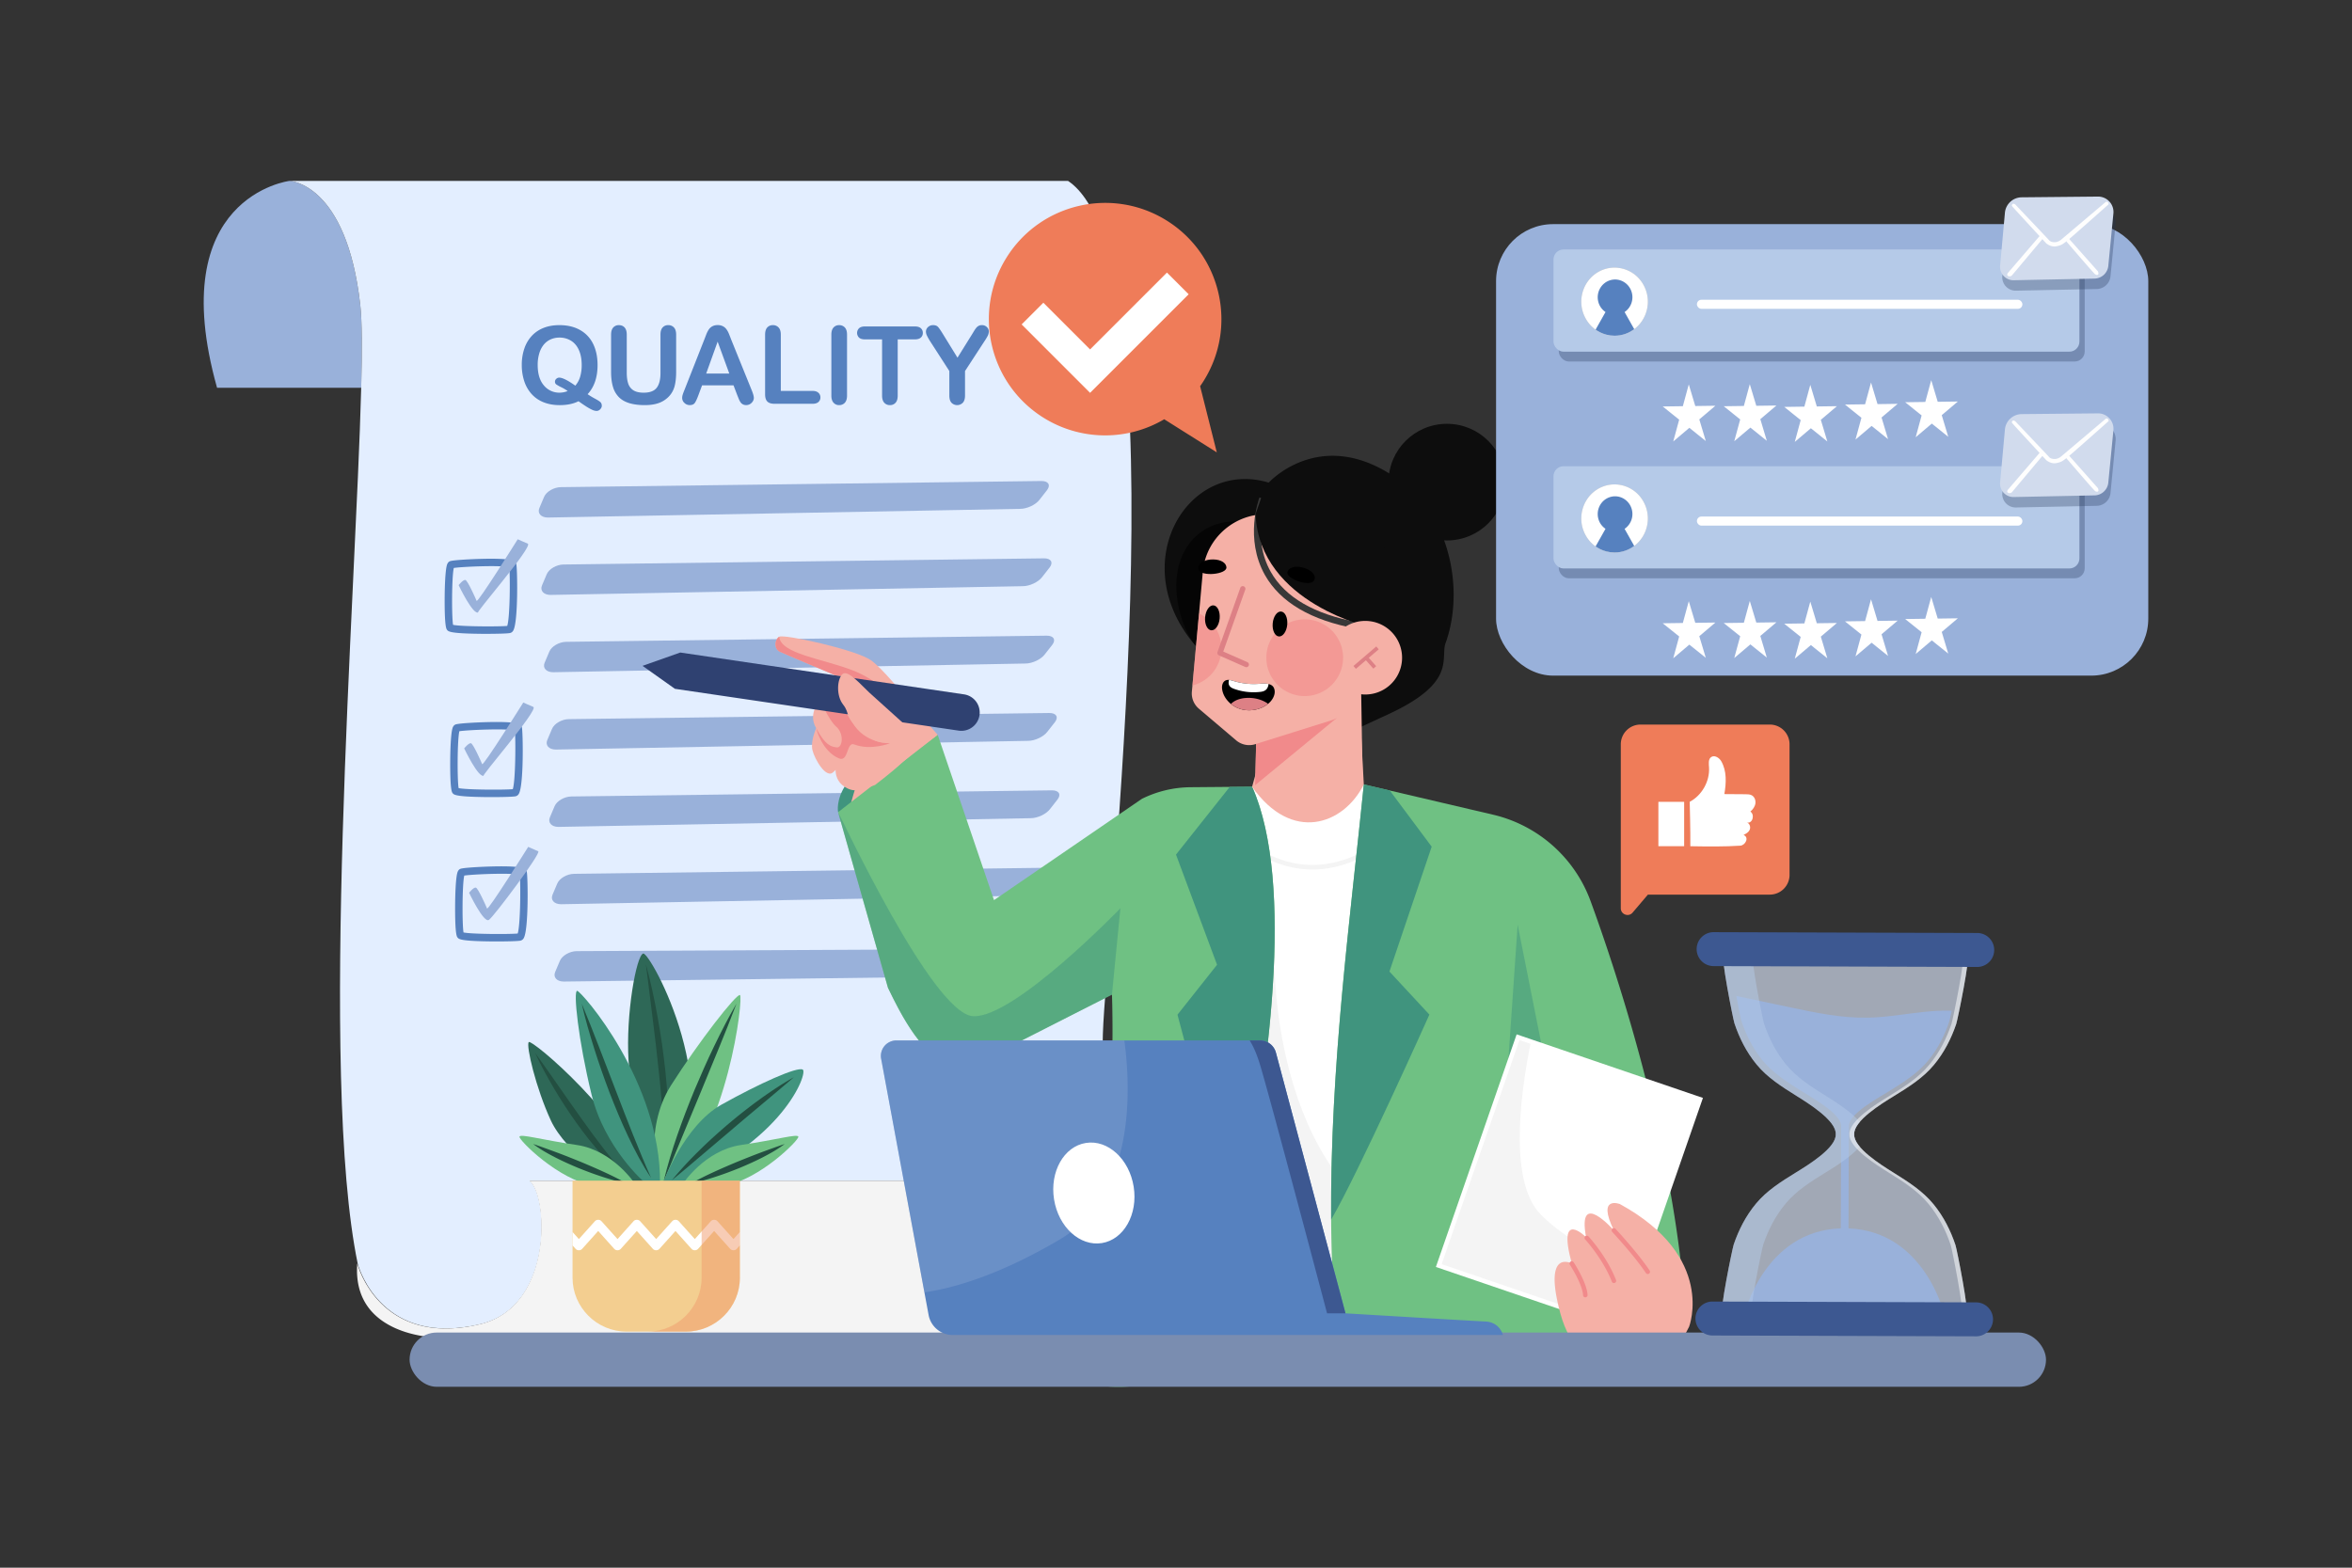 <svg xmlns="http://www.w3.org/2000/svg" viewBox="0 0 4680 3120"><rect x="0" y="0" width="4680" height="3120" fill="#333333" stroke="none"/><defs><clipPath id="a"><path fill="#fff" d="M3212.63,532.63c-30.38,0-56.76,21.08-64.15,51.25a68.64,68.64,0,0,0,7.42,51.3,65.82,65.82,0,0,0,40.64,30.91,64.61,64.61,0,0,0,16.12,2.06c30.41,0,56.81-21.09,64.2-51.28a68.64,68.64,0,0,0-7.44-51.27,65.86,65.86,0,0,0-40.65-30.91,65.12,65.12,0,0,0-16.14-2.06Z"/></clipPath><clipPath id="b"><path fill="#fff" d="M3212.63,964.09c-30.38,0-56.76,21.08-64.15,51.25a68.67,68.67,0,0,0,7.42,51.31,65.84,65.84,0,0,0,40.64,30.9,64.61,64.61,0,0,0,16.12,2.06c30.41,0,56.81-21.09,64.2-51.28a68.61,68.61,0,0,0-7.44-51.26,65.87,65.87,0,0,0-40.65-30.92,65.12,65.12,0,0,0-16.14-2.06Z"/></clipPath><clipPath id="c"><path fill="none" d="M1139.24,2349.72V2543c0,58.92,48.29,107.13,107.31,107.13h118.33c59,0,107.3-48.21,107.3-107.13V2349.72Z"/></clipPath></defs><g data-name="9"><rect width="4680" height="3120" fill="#fff" data-name="9" opacity="0"/><path fill="#99b1da" d="M716.87,607C689.61,363.43,576.05,360,576.05,360S324.84,390.89,431.9,771.72H718.71C720.65,696.57,720.48,639.31,716.87,607Z"/><path fill="#e3eeff" d="M955.35,2635.5c147.83-35.07,135.46-258.18,98.4-285.65h1174c-21.28-89.3-36.27-190-33.27-291.59,5.67-192.43,162.31-1543.87-69.37-1698.26H576.05s113.56,3.43,140.82,247c3.61,32.27,3.78,89.53,1.84,164.68-10.63,412-84.94,1366.14-6.85,1743.77C715.38,2528,762.75,2681.18,955.35,2635.5Z"/><path fill="#99b1da" d="M2072,957.3c13.86-.22,19.1,7.82,11.62,17.87l-15.15,19.35c-7.48,10.05-24.86,18.23-38.63,18.2L1090.26,1030c-13.78,0-21.45-8.56-17-18.95l9.41-22.26c4.4-10.39,19.34-19.07,33.21-19.28Z"/><path fill="#99b1da" d="M2077.19,1111.21c13.87-.22,19.1,7.82,11.63,17.86l-15.16,19.36c-7.47,10-24.85,18.23-38.63,18.2L1095.49,1184c-13.77,0-21.45-8.56-17-19l9.42-22.26c4.39-10.39,19.34-19.07,33.2-19.28Z"/><path fill="#99b1da" d="M2082.43,1265.11c13.86-.21,19.1,7.83,11.62,17.87l-15.15,19.36c-7.48,10-24.86,18.23-38.63,18.2l-939.54,17.32c-13.78,0-21.45-8.56-17-18.95l9.41-22.27c4.4-10.39,19.34-19.06,33.21-19.28Z"/><path fill="#99b1da" d="M2087.66,1419c13.87-.22,19.1,7.83,11.63,17.87l-15.16,19.36c-7.47,10-24.86,18.23-38.63,18.19L1106,1491.76c-13.77,0-21.45-8.56-17-19l9.42-22.26c4.39-10.39,19.34-19.07,33.2-19.28Z"/><path fill="#99b1da" d="M2092.9,1572.93c13.86-.22,19.09,7.82,11.62,17.86l-15.15,19.36c-7.48,10-24.86,18.23-38.63,18.2l-939.54,17.32c-13.78,0-21.45-8.56-17.06-19l9.42-22.26c4.4-10.39,19.34-19.07,33.21-19.28Z"/><path fill="#99b1da" d="M2098.13,1726.83c13.87-.21,19.1,7.83,11.63,17.87l-15.16,19.36c-7.47,10-24.86,18.23-38.63,18.2l-939.54,17.32c-13.77,0-21.45-8.56-17-18.95l9.42-22.26c4.39-10.4,19.34-19.07,33.2-19.29Z"/><path fill="#99b1da" d="M1845.87,1889.5c13.87-.22,19.1,7.82,11.63,17.87l-15.16,19.35c-7.47,10-24.85,18.23-38.63,18.2l-682,8.56c-13.78,0-21.45-8.56-17.06-19l9.42-22.26c4.4-10.39,19.34-19.06,33.21-19.28Z"/><path fill="#f4f4f4" d="M2449.12,2662.07h-1577s-172.34,0-161.26-147.48c0,0,.11.37.26.9,2.91,10.38,35.86,117,156.27,127.65,1.81.16,3.66.3,5.51.41s3.53.21,5.32.27c1.36,0,2.73.1,4.12.12,1.79,0,3.59,0,5.42,0s3.58,0,5.4-.07a274.88,274.88,0,0,0,34-3q7.63-1.16,15.62-2.77c1.6-.31,3.21-.64,4.82-1q3.15-.68,6.37-1.44l.63-.14c147.83-35.07,135.46-258.19,98.4-285.66H2449.12S2618,2521.41,2449.12,2662.07Z"/><path fill="#5681bf" d="M988.6,1873.66c-5.24,0-10.48,0-15.49-.1-57.54-.77-60.38-4.62-62.87-8-1.32-1.78-4.81-6.52-4.65-60.34.08-25.63,1.26-56.92,4.36-67.91.49-1.73,1.78-6.34,6-8.08h0c6.46-2.64,46.46-4.33,60-4.71,36.77-1,59.2.31,66.67,4a9.86,9.86,0,0,1,5.54,6.32c2.2,8.3,4.11,115.84-6.2,132.5a9.77,9.77,0,0,1-6.38,4.73C1030.53,1873.13,1009.6,1873.66,988.6,1873.66Zm-66.29-17.91c15.41,3.48,90.78,3.75,107.78,2.14,5.52-16,6.05-98.7,4.12-116.75-16-4.42-93.15-1.22-110.39,1.42C919.66,1759.36,919.42,1839.15,922.31,1855.75Zm.5,2.11Zm-2.41-2.68Z"/><path fill="#99b1da" d="M933.4,1776.73s29.1,61.27,39.49,54S1077.69,1697,1071,1694.24s-20-8.79-20-8.79S971.2,1813.12,969.1,1808s-17.89-40.8-22.38-41.56S933.4,1776.73,933.4,1776.73Z"/><path fill="#5681bf" d="M978.83,1586.38c-5.24,0-10.48,0-15.49-.1-57.54-.78-60.38-4.63-62.87-8-1.32-1.79-4.81-6.53-4.65-60.34.08-25.63,1.26-56.93,4.36-67.91.48-1.74,1.78-6.35,6.05-8.09,6.45-2.64,46.46-4.33,60-4.71,36.76-1,59.2.31,66.66,4a9.87,9.87,0,0,1,5.55,6.33c2.2,8.3,4.11,115.83-6.2,132.49a9.8,9.8,0,0,1-6.38,4.74C1020.76,1585.84,999.83,1586.38,978.83,1586.38Zm-66.29-17.91c15.41,3.48,90.79,3.75,107.78,2.13,5.51-16,6-98.69,4.12-116.75-16-4.41-93.15-1.21-110.39,1.42C909.89,1472.08,909.65,1551.87,912.54,1568.47Zm.5,2.1Zm-2.41-2.68Z"/><path fill="#99b1da" d="M923.63,1489.44s29.1,61.27,39.49,54c-13,9.07,109.88-131.74,98.11-136.53-6.69-2.72-20-8.8-20-8.8s-79.75,127.67-81.85,122.58-17.89-40.8-22.38-41.57S923.63,1489.44,923.63,1489.44Z"/><path fill="#5681bf" d="M967.77,1261.46c-5.24,0-10.47,0-15.48-.1-57.54-.78-60.38-4.63-62.88-8-1.31-1.79-4.8-6.53-4.64-60.34.08-25.63,1.26-56.93,4.36-67.91.48-1.74,1.78-6.35,6-8.09,6.46-2.64,46.47-4.32,60-4.71,36.77-1,59.2.31,66.67,4a9.89,9.89,0,0,1,5.55,6.33c2.2,8.3,4.11,115.82-6.2,132.49a9.76,9.76,0,0,1-6.38,4.74C1009.71,1260.92,988.78,1261.46,967.77,1261.46Zm-66.28-17.91c15.41,3.48,90.78,3.75,107.78,2.14,5.52-16,6.05-98.7,4.11-116.76-16-4.41-93.14-1.21-110.38,1.42C898.84,1147.16,898.6,1227,901.49,1243.55Zm.49,2.1Z"/><path fill="#99b1da" d="M912.58,1164.53s29.1,61.27,39.49,54C939,1227.64,1062,1086.84,1050.18,1082c-6.69-2.72-20-8.8-20-8.8s-79.75,127.68-81.85,122.58-17.89-40.8-22.39-41.57S912.58,1164.53,912.58,1164.53Z"/><path fill="#40947e" d="M1667.62,1616.37s-21.07-100.07,198.2-153.95l-108.51,199.81Z"/><path fill="#f5b0a6" d="M1865.79,1462.42l-44.9,103.27-127.16,71.13c-13.11-33.41,20.09-78.16,13.44-108.43Z"/><path fill="#fff" d="M3031.17,2552.51c-1,74.19-2.69,141.12-5,193.08l-771.66-37.75,144.79-698,92.11-444.11,222.26-4.48,303.08,305.31C3030.61,1995.49,3034.43,2312,3031.17,2552.51Z"/><path fill="#f4f4f4" d="M2611.55,1730.47c-38.16,0-75.83-11.17-112.74-33.5a64.58,64.58,0,0,0-6-3.42c-2.47,0-4.06-2-4.06-4.44s2.44-4.43,4.92-4.43c2.16,0,4.08,1.16,9.77,4.61,72.86,44.09,148.86,42.77,225.87-4A4.49,4.49,0,1,1,2734,1693C2692.82,1718,2651.9,1730.47,2611.55,1730.47Z"/><path fill="#f4f4f4" d="M3031.17,2552.51c-1,74.19-2.69,141.12-5,193.08l-771.66-37.75,144.79-698c43.19-25.4,136-117.09,136.88-117.57-1.38,3.72-13.7,459.85,297.22,580.07C2907.44,2500.92,2974.58,2523.77,3031.17,2552.51Z"/><path fill="#6fc183" d="M2467.62,2417.27c-35.92,175.64-72.45,304.28-72.45,304.28-166.14,74.08-278.65,18.32-278.65,18.32,114.49-303.09,96.07-760.36,96.07-760.36L1977.3,2099.08c-25.28,12.83-81.84,16.73-81.84,16.73-56.55-3.76-104-99-128.62-150l-99.19-349.4,0-.06,198.21-153.93,112,329,294.29-201.6a222.25,222.25,0,0,1,96.75-23.11l78-.66,44.57-.39C2577.42,1759.5,2523.27,2144.89,2467.62,2417.27Z"/><path fill="#40947e" d="M2467.62,2417.27l-.91-.48c-42.46-83.6-123.75-397.36-123.75-397.36l78.73-99.36L2340,1700.79l106.93-134.71,44.57-.39C2577.42,1759.5,2523.27,2144.89,2467.62,2417.27Z"/><path fill="#6fc183" d="M3347.55,2540l-68.09,110c-123.48,76.33-611.66,90.81-611.66,90.81-12.7-105.43-18.32-210.17-19.09-313.54-2.23-307.19,38.58-602.12,65-866.11l51.71,12.1,205.3,48.08a273.2,273.2,0,0,1,194.15,171.86C3214,1927.65,3316.12,2234.68,3347.55,2540Z"/><polygon fill="#40947e" points="3084.56 2165.82 3019.83 1840.29 2990.57 2265.14 3084.56 2165.82" opacity=".5"/><polygon fill="#fff" points="3382.76 2187.84 3263.39 2531.72 3225.02 2642.29 2862.85 2518.69 3020.61 2064.24 3046.2 2072.98 3382.76 2187.84"/><path fill="#f4f4f4" d="M3263.4,2531.72,3225,2642.29l-362.17-123.6,157.76-454.45,25.59,8.74c-13.07,65.77-51.82,272.81,20,344.6C3127.2,2478.6,3218,2515.84,3263.4,2531.72Z"/><path fill="#fff" d="M3227.8,2648l-370.66-126.5,1.48-4.27,159.21-458.66,370.66,126.5-1.48,4.26ZM2868.58,2515.9l353.66,120.71,154.81-446L3023.39,2070Z"/><path fill="#fff" d="M3082.64,2219.75l187.09,61.37Z"/><path fill="#fff" d="M3090.88,2285.61l122.73,38.91Z"/><path fill="#f5b0a6" d="M3361,2640.33s53.88-139.19-137.7-244c0,0-46.39-18-12,52.38,0,0-73.34-83.81-55.38,13.47,0,0-58.37-58.37-28.44,52.39,0,0-58.37-31.43-22.45,100.28S3284.7,2799,3361,2640.33Z"/><path fill="#f18a8b" d="M3278.72,2535.56a4.49,4.49,0,0,1-3.74-2c-23.48-35.21-66.47-81.28-66.9-81.74a4.49,4.49,0,1,1,6.56-6.14c.44.47,43.93,47.08,67.81,82.9a4.49,4.49,0,0,1-1.24,6.23A4.58,4.58,0,0,1,3278.72,2535.56Z"/><path fill="#f18a8b" d="M3211.36,2553.52a4.48,4.48,0,0,1-4.18-2.87c-17.43-45-52.65-83.5-53-83.89a4.49,4.49,0,0,1,6.6-6.09c1.49,1.62,36.71,40.08,54.77,86.74a4.49,4.49,0,0,1-2.56,5.81A4.65,4.65,0,0,1,3211.36,2553.52Z"/><path fill="#f18a8b" d="M3154.48,2582a4.5,4.5,0,0,1-4.48-4.21c-1.4-22.51-26-60.31-26.22-60.69a4.49,4.49,0,0,1,7.52-4.91c1.06,1.63,26.12,40.19,27.66,65a4.49,4.49,0,0,1-4.2,4.76Z"/><path fill="#f5b0a6" d="M2713.7,1561.2C2673.29,1642,2570,1678,2491.44,1565.69c5.66-21.73,12.4-44.09,18.95-67,12.39-43.73,23.89-89.53,24.88-137.49.18-8.35.09-16.79-.45-25.23l167.66,15.71Z"/><path fill="#acacac" d="M2698.75,1394.23s-22.58,146.8-188.36,104.47c12.39-43.73,23.89-89.53,24.88-137.49Z"/><path fill="#40947e" d="M2764.71,1933.56l79.49,85.72s-142.12,317.13-195.49,408c-2.23-307.19,38.58-602.12,65-866.11l51.71,12.1,83.35,111.77Z"/><path fill="#40947e" d="M2229.38,1807.6l-16.79,171.91L1977.3,2099.08c-25.28,12.83-81.84,16.73-81.84,16.73-56.55-3.76-104-99-128.62-150l-99.19-349.4c3.78,5,187.64,401.41,268.56,406C2017.74,2027,2229.38,1807.6,2229.38,1807.6Z" opacity=".5"/><path fill="#f5b0a6" d="M1658.4,1536.39s12.29-8.93,7.2-22.63c0,0-14.8,38.58,21.12,55.54,17.92,8.46,32.31.26,54.37-7,0,0,33.21-25.15,51.36-42.23,27.65-26,73.37-57.66,73.37-57.66s-35.32-39.91-45.26-52.35c-23.52-29.44-66.28-81.19-87.61-96.09-30.37-21.21-173.1-52.38-182.43-46.78s-10.84,24.14,1,29.73,109.82,46.72,109.82,46.72-41.31,11.44-44.19,26.56,14.94,22.78,14.94,22.78-25.79,26.72-8.06,56.22c0,0-11.78,26.1-7.41,43.92S1644.13,1551.31,1658.4,1536.39Z"/><path fill="#f18a8b" d="M1551.48,1296.93c11.82,5.59,109.82,46.72,109.82,46.72,45.86,3.3,107.73,42.78,107.73,42.78s-16.72-31-74.57-53.14-141.26-32.3-143.94-66.09C1541.21,1272.8,1539.68,1291.34,1551.48,1296.93Z"/><path fill="#f18a8b" d="M1624,1449.21c18.41,34.44,29.65,36.82,41,38.24s15.14-27-.62-40.73-32.3-53.74-32.3-53.74,37.89-1.65,63.06,43.34,75.82,42.9,75.82,42.9-38,15.1-71.43,2.32c-15.39-5.88-10.74,36.17-30.49,27.66C1634.66,1494.4,1624,1449.21,1624,1449.21Z"/><path fill="#2f4171" d="M1278.52,1325.16l64.42,45.72L1907,1454a36.48,36.48,0,1,0,10.64-72.17l-564.07-83.17Z"/><path fill="#f5b0a6" d="M1817.09,1457.17s-72.93-65.72-87.79-79.21-42.68-46.8-53.29-36.13-12.29,42.86,1.65,60.48,3,24.61,32.4,49.35c21.8,18.35,35.61,30,62.74,25.5S1817.09,1457.17,1817.09,1457.17Z"/><path fill="#0d0d0d" d="M2767.48,1419.14c127.58-60.39,100-106.13,108.12-137.09q2.79-7.48,5.11-15.26a.45.45,0,0,0,.05-.1h0c29.85-100,2.7-232.8-84.46-301.86-160.68-127.3-271.79-4.33-271.79-4.33C2362.05,911.6,2236,1124,2381.48,1288c0,0-.5,116.6,184.75,224.49Z"/><path fill="#050505" d="M2526.62,1053.82c-117.94-53.89-215.44,33.64-177.84,169,41.3,148.71,185.37,103.77,185.37,103.77Z"/><path fill="#f5b0a6" d="M2707.16,1296.77l4.32,266.31s-42.28,31.77-111.82,31.77c-83.75,0-102.26-21-102.26-21l3.67-165.13,2.94-88.15Z"/><polygon fill="#f18a8b" points="2659.79 1428.99 2497.4 1562.69 2501.08 1408.71 2659.79 1428.99"/><path fill="#f5b0a6" d="M2711.48,1040.54l-32.76,358.16A39.93,39.93,0,0,1,2651,1433l-153.48,48.14a40.16,40.16,0,0,1-37.77-7.66l-74.24-63.09a39.75,39.75,0,0,1-13.94-33.87l1.16-12.29L2385.81,1221l7.55-83.16c6.39-69.24,67.74-120.16,137.1-113.89Z"/><path fill="#f18a8b" d="M2430.42,1290.37a76.2,76.2,0,0,1-57.74,73.89L2385.81,1221A76,76,0,0,1,2430.42,1290.37Z" opacity=".6"/><path fill="#dd8085" d="M2479.92,1327.86a5.23,5.23,0,0,0,2.12-10l-48-21.18,43.77-123.18a5.24,5.24,0,0,0-9.88-3.5l-45.39,127.75a5.23,5.23,0,0,0,2.83,6.53l52.47,23.15A5.3,5.3,0,0,0,2479.92,1327.86Z"/><path fill="#383838" d="M2698.91,1251.14l2.37-12.94c-85.85-15.64-144-49.3-172.68-100-38.24-67.54-10.46-142.8-10.17-143.55l-12.33-4.66c-1.25,3.31-30.21,81.83,11,154.68C2547.87,1198.93,2609,1234.77,2698.91,1251.14Z"/><path fill="#0d0d0d" d="M2731.46,1249.67s-225.08-47.5-233.19-226.2l15.94-46.37,253.08,32.52Z"/><path fill="#f5b0a6" d="M2643.7,1302.18a73.23,73.23,0,1,0,79.59-66.14A73.14,73.14,0,0,0,2643.7,1302.18Z"/><path d="M2385.11,1133.6c4.77,14.74,56.81,9.56,55.2-4.74C2437.63,1105.14,2377.56,1110.26,2385.11,1133.6Z"/><path d="M2614.31,1155.77c-8.19,13.15-57.44-4.42-52.42-17.9C2570.23,1115.49,2627.29,1134.94,2614.31,1155.77Z"/><path fill="#f18a8b" d="M2672.51,1308.83a76.38,76.38,0,1,1-76.38-76.24A76.32,76.32,0,0,1,2672.51,1308.83Z" opacity=".6"/><path d="M2561.36,1243.18c-1.26,13.69-8.75,24.2-16.74,23.47s-13.44-12.42-12.19-26.11,8.74-24.2,16.73-23.47S2562.61,1229.49,2561.36,1243.18Z"/><path d="M2426.87,1230.91c-1.26,13.69-8.75,24.2-16.74,23.47s-13.44-12.42-12.19-26.11,8.74-24.2,16.73-23.47S2428.12,1217.22,2426.87,1230.91Z"/><path d="M2528.92,1395.19a45.14,45.14,0,0,1-5.64,5.5c-13.53,11.12-34.17,15.77-52.4,11.13a56.32,56.32,0,0,1-21.57-10.8c-9.81-8.1-16.52-19.11-17.65-30.65-.66-6.63,1.46-14.64,8.68-16.81a16.9,16.9,0,0,1,5.17-.44,61.92,61.92,0,0,1,9.45,2.29,136.51,136.51,0,0,0,52.16,5.36c6.25-.7,12.28-.65,17.13.58s8.76,3.65,10.62,7.93C2538.7,1378,2535,1387.79,2528.92,1395.19Z"/><path fill="#fff" d="M2524.25,1361.35c-.65,4.38-2.07,8.67-5.29,11.43-3.52,3.13-8.35,4-13,4.37a114.63,114.63,0,0,1-49.85-6c-3.78-1.36-7.77-3.14-9.86-6.54s-1.74-7.54-.75-11.49a61.92,61.92,0,0,1,9.45,2.29,136.51,136.51,0,0,0,52.16,5.36C2513.37,1360.07,2519.4,1360.12,2524.25,1361.35Z"/><path fill="#dd8085" d="M2523.28,1400.69c-13.53,11.12-34.17,15.77-52.4,11.13a56.32,56.32,0,0,1-21.57-10.8c7.34-7.65,18.93-11.27,29.9-11.94C2494.7,1388,2510.81,1391.75,2523.28,1400.69Z"/><polygon fill="#dd8085" points="2697.95 1331.1 2743.36 1292.24 2738.49 1286.57 2693.08 1325.43 2697.95 1331.1"/><polygon fill="#dd8085" points="2732.73 1330.74 2738.32 1325.78 2721.02 1306.35 2715.43 1311.32 2732.73 1330.74"/><ellipse cx="2879.12" cy="959.53" fill="#0d0d0d" rx="116.29" ry="116.08"/><rect width="3256.16" height="107.97" x="814.98" y="2652.03" fill="#7a8db0" rx="53.98"/><rect width="1297.8" height="898.55" x="2976.86" y="446.08" fill="#99b1da" rx="113.5"/><polygon fill="#fff" points="3842.74 756.58 3830.94 799.97 3790.9 800.52 3823.65 826.79 3811.84 870.17 3843.88 843.02 3876.62 869.28 3863.68 826.23 3895.72 799.08 3855.68 799.63 3842.74 756.58"/><polygon fill="#fff" points="3722.96 761.23 3711.16 804.62 3671.12 805.17 3703.86 831.43 3692.06 874.82 3724.1 847.66 3756.84 873.93 3743.9 830.88 3775.94 803.72 3735.9 804.27 3722.96 761.23"/><polygon fill="#fff" points="3602.13 765.89 3590.32 809.27 3550.28 809.83 3583.03 836.09 3571.22 879.48 3603.26 852.32 3636 878.59 3623.06 835.54 3655.1 808.38 3615.07 808.93 3602.13 765.89"/><polygon fill="#fff" points="3481.74 764.55 3469.93 807.94 3429.9 808.49 3462.64 834.75 3450.83 878.14 3482.87 850.99 3515.61 877.25 3502.68 834.2 3534.71 807.04 3494.68 807.6 3481.74 764.55"/><polygon fill="#fff" points="3360.32 765.02 3348.51 808.41 3308.48 808.96 3341.22 835.23 3329.41 878.62 3361.45 851.46 3394.19 877.72 3381.25 834.67 3413.29 807.52 3373.26 808.07 3360.32 765.02"/><rect width="1046.49" height="203.42" x="3101.66" y="516.06" fill="#243354" opacity=".3" rx="20"/><rect width="1046.49" height="203.42" x="3091.11" y="496.47" fill="#b5cae8" rx="20"/><rect width="647.58" height="18.06" x="3376.53" y="596.58" fill="#fff" rx="8.89" transform="rotate(-180 3700.325 605.605)"/><path fill="#b1b1b1" d="M3212.63,532.63c-30.38,0-56.76,21.08-64.15,51.25a68.64,68.64,0,0,0,7.42,51.3,65.82,65.82,0,0,0,40.64,30.91,64.61,64.61,0,0,0,16.12,2.06c30.41,0,56.81-21.09,64.2-51.28a68.64,68.64,0,0,0-7.44-51.27,65.86,65.86,0,0,0-40.65-30.91,65.12,65.12,0,0,0-16.14-2.06Z"/><path fill="#fff" d="M3212.63,532.63c-30.38,0-56.76,21.08-64.15,51.25a68.64,68.64,0,0,0,7.42,51.3,65.82,65.82,0,0,0,40.64,30.91,64.61,64.61,0,0,0,16.12,2.06c30.41,0,56.81-21.09,64.2-51.28a68.64,68.64,0,0,0-7.44-51.27,65.86,65.86,0,0,0-40.65-30.91,65.12,65.12,0,0,0-16.14-2.06Z"/><g clip-path="url(#a)"><path fill="#5681bf" d="M3269.88,687.12q-18.65-33-37.28-66.1a35.63,35.63,0,0,0,14.54-38c-4.63-18.91-23.4-30.41-41.88-25.67s-29.71,24-25.08,42.86A35.11,35.11,0,0,0,3194.65,621l-37.3,66.12Z"/></g><path fill="#243354" d="M4011.38,578.51l160.64-3.3a28.16,28.16,0,0,0,27.47-25.39l10.14-104.26A30.64,30.64,0,0,0,4178.77,412l-151.69,1.47a33.73,33.73,0,0,0-33.31,30.64l-9.56,105.35A26.68,26.68,0,0,0,4011.38,578.51Z" opacity=".3"/><path fill="#d1dbed" d="M4007,557.74l160.64-3.29a28.17,28.17,0,0,0,27.47-25.4l10.14-104.26a30.65,30.65,0,0,0-30.86-33.57l-151.69,1.47a33.75,33.75,0,0,0-33.31,30.64l-9.56,105.36A26.67,26.67,0,0,0,4007,557.74Z"/><path fill="#fefefe" d="M4190,401.9l-87.89,74.36s-5.75,5.55-13.2,5.73c-7.1.18-10.44-2.35-11.66-3.93s-67.52-71.41-67.52-71.41-3.37-1.93-4.53-1-2.88,2.48-1.36,4.85,67.87,73.92,67.87,73.92,9.1,7.82,19.55,5.85,12.84-4.23,20.36-9.83,83.88-73.66,83.88-73.66a4.5,4.5,0,0,0-1.13-4.19C4192.53,400.83,4190,401.9,4190,401.9Z"/><path fill="#fefefe" d="M4116.14,474.31,4174.42,540s2.16,4.46.43,6.31-4.69.41-6.48-.75-56.18-64.26-56.79-65.15S4116.14,474.31,4116.14,474.31Z"/><path fill="#fefefe" d="M4059.54,468.45l-64.44,75s-3.13,4.28,1,6a6.69,6.69,0,0,0,7-1.07L4065.55,474Z"/><polygon fill="#fff" points="3842.74 1188.04 3830.94 1231.43 3790.9 1231.98 3823.65 1258.25 3811.84 1301.63 3843.88 1274.48 3876.62 1300.74 3863.68 1257.69 3895.72 1230.54 3855.68 1231.09 3842.74 1188.04"/><polygon fill="#fff" points="3722.96 1192.69 3711.16 1236.08 3671.12 1236.63 3703.86 1262.89 3692.06 1306.28 3724.1 1279.12 3756.84 1305.39 3743.9 1262.34 3775.94 1235.18 3735.9 1235.74 3722.96 1192.69"/><polygon fill="#fff" points="3602.13 1197.35 3590.32 1240.74 3550.28 1241.29 3583.03 1267.55 3571.22 1310.94 3603.26 1283.79 3636 1310.05 3623.06 1267 3655.1 1239.84 3615.07 1240.4 3602.13 1197.35"/><polygon fill="#fff" points="3481.74 1196.01 3469.93 1239.4 3429.9 1239.95 3462.64 1266.21 3450.83 1309.6 3482.87 1282.45 3515.61 1308.71 3502.68 1265.66 3534.71 1238.51 3494.68 1239.06 3481.74 1196.01"/><polygon fill="#fff" points="3360.32 1196.48 3348.51 1239.87 3308.48 1240.42 3341.22 1266.69 3329.41 1310.08 3361.45 1282.92 3394.19 1309.18 3381.25 1266.14 3413.29 1238.98 3373.26 1239.53 3360.32 1196.48"/><rect width="1046.49" height="203.42" x="3101.66" y="947.52" fill="#243354" opacity=".3" rx="20"/><rect width="1046.49" height="203.42" x="3091.11" y="927.93" fill="#b5cae8" rx="20"/><rect width="647.58" height="18.06" x="3376.53" y="1028.04" fill="#fff" rx="8.89" transform="rotate(180 3700.325 1037.065)"/><path fill="#b1b1b1" d="M3212.63,964.09c-30.38,0-56.76,21.08-64.15,51.25a68.67,68.67,0,0,0,7.42,51.31,65.84,65.84,0,0,0,40.64,30.9,64.61,64.61,0,0,0,16.12,2.06c30.41,0,56.81-21.09,64.2-51.28a68.61,68.61,0,0,0-7.44-51.26,65.87,65.87,0,0,0-40.65-30.92,65.12,65.12,0,0,0-16.14-2.06Z"/><path fill="#fff" d="M3212.63,964.09c-30.38,0-56.76,21.08-64.15,51.25a68.67,68.67,0,0,0,7.42,51.31,65.84,65.84,0,0,0,40.64,30.9,64.61,64.61,0,0,0,16.12,2.06c30.41,0,56.81-21.09,64.2-51.28a68.61,68.61,0,0,0-7.44-51.26,65.87,65.87,0,0,0-40.65-30.92,65.12,65.12,0,0,0-16.14-2.06Z"/><g clip-path="url(#b)"><path fill="#5681bf" d="M3269.88,1118.58q-18.65-33-37.28-66.09a35.65,35.65,0,0,0,14.54-38c-4.63-18.91-23.4-30.41-41.88-25.67s-29.71,23.95-25.08,42.86a35.11,35.11,0,0,0,14.47,20.75l-37.3,66.12Z"/></g><path fill="#243354" d="M4011.38,1010l160.64-3.3a28.16,28.16,0,0,0,27.47-25.39L4209.63,877a30.64,30.64,0,0,0-30.86-33.57l-151.69,1.47a33.75,33.75,0,0,0-33.31,30.64l-9.56,105.35A26.68,26.68,0,0,0,4011.38,1010Z" opacity=".3"/><path fill="#d1dbed" d="M4007,989.2l160.64-3.29a28.16,28.16,0,0,0,27.47-25.4l10.14-104.26a30.65,30.65,0,0,0-30.86-33.57l-151.69,1.47a33.75,33.75,0,0,0-33.31,30.64l-9.56,105.36A26.67,26.67,0,0,0,4007,989.2Z"/><path fill="#fefefe" d="M4190,833.36l-87.89,74.36s-5.75,5.56-13.2,5.74c-7.1.17-10.44-2.36-11.66-3.94s-67.52-71.41-67.52-71.41-3.37-1.93-4.53-1-2.88,2.47-1.36,4.84,67.87,73.92,67.87,73.92,9.1,7.82,19.55,5.85,12.84-4.23,20.36-9.83,83.88-73.66,83.88-73.66a4.5,4.5,0,0,0-1.13-4.19C4192.53,832.29,4190,833.36,4190,833.36Z"/><path fill="#fefefe" d="M4116.14,905.77l58.28,65.72s2.16,4.46.43,6.31-4.69.42-6.48-.75-56.18-64.26-56.79-65.15S4116.14,905.77,4116.14,905.77Z"/><path fill="#fefefe" d="M4059.54,899.92l-64.44,75s-3.13,4.29,1,6a6.69,6.69,0,0,0,7-1.07l62.39-74.35Z"/><path fill="#777" d="M3934.81,1900.18l-525.07-1.69a9.54,9.54,0,0,1-9.51-9.56h0a9.54,9.54,0,0,1,9.57-9.51l525.07,1.69a9.53,9.53,0,0,1,9.5,9.56h0A9.54,9.54,0,0,1,3934.81,1900.18Z"/><path fill="#777" d="M3932.45,2635.31l-525.07-1.68a9.53,9.53,0,0,1-9.5-9.57h0a9.52,9.52,0,0,1,9.56-9.5l525.07,1.68a9.54,9.54,0,0,1,9.5,9.57h0A9.53,9.53,0,0,1,3932.45,2635.31Z"/><path fill="#d1dbed" d="M3847.18,2396.49c-21.39-26.06-49.32-43.86-80.2-63.16-22.82-14.26-79.1-49-77.46-75.9-1.47-26.88,55-61.29,77.95-75.41,31-19.1,59.05-36.72,80.6-62.64,20.77-25,34.64-52.85,44.36-81.26,2.87-8.39,29.4-138,22.37-138l-242.53-.78-242.53-.77c-7,0,18.67,129.74,21.48,138.14,9.55,28.48,23.24,56.44,43.84,81.55,21.39,26.06,49.33,43.85,80.2,63.15,22.82,14.27,79.11,49,77.46,75.91,1.47,26.88-55,61.29-77.94,75.4-31,19.11-59.05,36.72-80.61,62.65-20.76,25-34.63,52.84-44.36,81.26-2.87,8.39-29.39,138-22.36,138l242.52.78,242.53.78c7,0-18.66-129.74-21.48-138.15C3881.48,2449.55,3867.79,2421.6,3847.18,2396.49Z" opacity=".7"/><path fill="#99b1da" d="M3761.61,2170.06c29.1-18.3,55.43-35.17,75.67-60,19.49-23.92,32.51-50.61,41.64-77.82.62-1.83,2.38-9.7,4.67-20.73-19.39-.64-39.09.65-58.3,2.73-36.12,3.91-71.88,10.4-108.37,11.13-52,1.05-103-9.6-153.11-20.16l-108.92-23c4.5,24.43,8.84,45.5,9.88,48.66,9,27.27,21.81,54,41.15,78.09,20.07,25,46.29,42,75.28,60.48,21.42,13.66,83.86,47,82.31,72.72l-.65,202.53c-151.85,4.91-191.69,170-191.69,170l198.8.64,198.81.64s-38.78-165.38-190.6-171.27l.65-202.52C3677.45,2216.51,3740.1,2183.58,3761.61,2170.06Z"/><path fill="#b5cae8" d="M3508.57,2476.8c9.73-28.41,23.6-56.28,44.36-81.25,21.56-25.93,49.61-43.55,80.6-62.65,16.3-10,49.55-30.33,66.89-50.88-7-8.4-11.37-16.83-10.9-24.59-.42-7.77,4-16.17,11.06-24.52-17.21-20.67-50.33-41.17-66.56-51.32-30.87-19.3-58.81-37.09-80.2-63.16-20.6-25.1-34.29-53.06-43.84-81.54-2.82-8.41-28.51-138.17-21.48-138.15l-58.76-.18c-7,0,18.67,129.73,21.48,138.14,9.55,28.48,23.24,56.44,43.84,81.55,21.39,26.06,49.33,43.85,80.2,63.15,22.82,14.27,79.11,49,77.46,75.91,1.47,26.88-55,61.29-77.94,75.4-31,19.11-59.05,36.72-80.61,62.65-20.76,25-34.63,52.84-44.36,81.26-2.87,8.39-29.39,138-22.36,138l58.75.19C3479.18,2614.79,3505.7,2485.19,3508.57,2476.8Z" opacity=".5"/><path fill="#fff" d="M3847.18,2396.49c-21.39-26.06-49.32-43.86-80.2-63.16-22.82-14.26-79.1-49-77.46-75.9-1.47-26.88,55-61.29,77.95-75.41,31-19.1,59.05-36.72,80.6-62.64,20.77-25,34.64-52.85,44.36-81.26,2.87-8.39,29.4-138,22.37-138l-9.48,0c7,0-19.49,129.62-22.36,138-9.73,28.41-23.6,56.28-44.36,81.26C3817,2145.27,3789,2162.89,3758,2182c-22.91,14.12-79.42,48.53-77.95,75.41-1.64,26.86,54.64,61.64,77.47,75.9,30.87,19.3,58.81,37.1,80.2,63.16,20.6,25.11,34.29,53.06,43.83,81.54,2.82,8.41,28.51,138.17,21.48,138.15l9.48,0c7,0-18.66-129.74-21.48-138.15C3881.48,2449.55,3867.79,2421.6,3847.18,2396.49Z" opacity=".5"/><path fill="#3d5891" d="M3390.36,1916.61a33.78,33.78,0,0,1,19.51-61.43l525.08,1.68a33.79,33.79,0,0,1-.22,67.57l-525.07-1.69A33.57,33.57,0,0,1,3390.36,1916.61Z"/><path fill="#3d5891" d="M3388,2651.75a33.79,33.79,0,0,1,19.52-61.44l525.07,1.68a33.79,33.79,0,0,1-.22,67.57l-525.07-1.69A33.64,33.64,0,0,1,3388,2651.75Z"/><path fill="#5681bf" d="M2990.57,2656.89H1895.64a48.73,48.73,0,0,1-47.92-39.85l-8.35-45.08-86-464.44a30.82,30.82,0,0,1,30.13-36.85h723.78a32.59,32.59,0,0,1,31.49,24.19l138.5,518.92s249.35,14.91,278.37,16.27S2990.57,2656.89,2990.57,2656.89Z"/><path fill="#99b1da" d="M2108.66,2466.85c-126.26,74.53-218.33,98-269.29,105.11l-86-464.44a30.82,30.82,0,0,1,30.13-36.85h453.72C2250.73,2171.2,2258,2378.7,2108.66,2466.85Z" opacity=".3"/><path fill="#3d5891" d="M2677.27,2613.78h-36.69s-116.86-442.24-134.31-497.8c-6.94-22.09-13.88-36.26-19.75-45.31h20.76a32.59,32.59,0,0,1,31.49,24.19Z"/><ellipse cx="2176.61" cy="2374.28" fill="#fff" rx="80.22" ry="100.9" transform="rotate(-9.07 2176.905 2374.566)"/><path fill="#2e6857" d="M1224.57,2360.1s-98.7-65.89-128.42-130-49.94-149.7-44-156.17,193.34,150.67,237.58,287Z"/><path fill="#234f41" d="M1064.79,2095.47c31.6,43.54,61.32,87.89,92.49,131.19q23,32.7,47.58,64.2c16.51,20.87,33.21,41.59,52.56,60.32-22.84-14.53-42.22-33.88-60.38-53.75-9.3-9.83-17.55-20.49-26.2-30.85-8.2-10.68-16.4-21.38-24.21-32.33-15.55-22-30.37-44.43-44-67.59S1075.94,2120,1064.79,2095.47Z"/><path fill="#2e6857" d="M1309,2359.75s-52.32-155.56-58.26-248.26,15.46-210.22,29.13-213.78,173,283,51.73,462Z"/><path fill="#234f41" d="M1285.23,1919.14c9.46,34.9,17.13,70.25,23.45,105.83,3.35,17.76,5.91,35.65,8.7,53.51,2.41,17.92,4.74,35.85,6.64,53.84s3.23,36,4.56,54.09c.75,18.1,1.89,36.17,1.64,54.32,0,36.18-1.92,72.7-9.78,108.07.34-9.06.78-18.06,1.39-27,.21-9,0-18,.05-27,.24-9-.47-18-.65-26.92l-.41-13.44L1320,2241c-2-35.83-5.15-71.62-9-107.34-3.55-35.76-8-71.46-12.4-107.19Z"/><path fill="#6fc183" d="M1309,2359.75s-29.72-111.84,26.16-199.68,129.2-181.57,137.14-179.82-24.17,281.21-140.7,379.5Z"/><path fill="#234f41" d="M1465.44,1997.47c-11.27,29.93-23.18,59.49-35.24,89l-36.37,88.29-36.62,88.15c-12.18,29.41-24.15,58.89-36.77,88.3,7.44-31.11,16.79-61.71,27.21-91.91s21.92-60,34.09-89.54c12.39-29.43,25.25-58.66,39.16-87.41S1449.28,2025.09,1465.44,1997.47Z"/><path fill="#40947e" d="M1319.09,2354.75s41.62-114.33,116.53-156.29,151-76.17,161.72-69.75-39.24,145.81-255.65,231Z"/><path fill="#234f41" d="M1579.56,2144c-20.19,17.34-40.44,34.35-60.7,51.34s-40.54,33.89-60.58,51.08l-60.42,51.27c-20.21,17.06-40.15,34.42-60.95,51.08a745.39,745.39,0,0,1,54-58.59c18.83-18.77,38.68-36.45,58.88-53.73,20.33-17.1,41.19-33.59,62.77-49.12S1556.24,2157,1579.56,2144Z"/><path fill="#6fc183" d="M1358.22,2356.75s43.67-67.29,116.21-78,111.77-22.56,114.15-16.62-77.29,86-147.45,97.59S1358.22,2356.75,1358.22,2356.75Z"/><path fill="#234f41" d="M1375.83,2355c14.76-8.42,29.89-15.78,45.15-22.79s30.68-13.59,46.11-20.08c15.54-6.26,31.06-12.52,46.76-18.36s31.43-11.56,47.51-17c-13.56,10.32-28.37,18.64-43.36,26.37s-30.39,14.62-45.92,21.12c-15.61,6.29-31.34,12.29-47.37,17.45A428.87,428.87,0,0,1,1375.83,2355Z"/><path fill="#40947e" d="M1282.83,2353.57s-79.67-68.24-105.82-175.39-36.87-206.83-28.54-206.25,166.72,181.45,164.81,383Z"/><path fill="#234f41" d="M1157.53,1997.47c12.08,28.81,23.44,57.78,34.63,86.79l33.46,87q16.61,43.51,33.79,86.77c11.61,28.79,23.32,57.5,36.06,86-17.53-25.91-32-53.76-45.42-82s-25.31-57.1-36.65-86.16c-11.1-29.16-21.49-58.57-30.84-88.31S1164.45,2027.94,1157.53,1997.47Z"/><path fill="#6fc183" d="M1264,2356.75s-43.67-67.29-116.2-78-111.77-22.56-114.15-16.62,77.29,86,147.44,97.59S1264,2356.75,1264,2356.75Z"/><path fill="#234f41" d="M1246.39,2355c-14.77-8.42-29.9-15.78-45.16-22.79s-30.67-13.59-46.11-20.08c-15.53-6.26-31-12.52-46.75-18.36s-31.44-11.56-47.51-17c13.55,10.32,28.37,18.64,43.35,26.37s30.4,14.62,45.92,21.12c15.62,6.29,31.34,12.29,47.38,17.45A427.74,427.74,0,0,0,1246.39,2355Z"/><path fill="#f3ce90" d="M1139.24,2349.72V2543c0,58.92,48.29,107.13,107.31,107.13h118.33c59,0,107.3-48.21,107.3-107.13V2349.72Z"/><g clip-path="url(#c)"><path fill="#fff" d="M1491.65,2430.19,1459.48,2466l-32.17-35.82c-3.1-3.45-9.55-3.45-12.65,0L1382.52,2466l-32.11-35.81c-3.1-3.45-9.55-3.45-12.65,0L1305.63,2466l-32.13-35.81c-3.1-3.45-9.55-3.45-12.64,0q-16.06,17.91-32.12,35.81l-32.13-35.81c-3.1-3.45-9.55-3.45-12.64,0q-16,17.91-32.11,35.8l-32.09-35.8c-7.69-8.58-20.3,4.08-12.64,12.63q19.2,21.42,38.41,42.85c3.1,3.46,9.55,3.45,12.64,0q16.07-17.9,32.11-35.8l32.12,35.8c3.1,3.46,9.55,3.45,12.65,0l32.12-35.8,32.12,35.8c3.1,3.46,9.55,3.45,12.65,0l32.13-35.8,32.12,35.8c3.09,3.46,9.54,3.45,12.64,0l32.15-35.81,32.17,35.81c3.1,3.46,9.55,3.45,12.65,0l38.49-42.85C1512,2434.29,1499.36,2421.62,1491.65,2430.19Z"/></g><path fill="#f19a6d" d="M1396.08,2349.72V2543c0,58.92-48.28,107.13-107.3,107.13h76.1c59,0,107.3-48.21,107.3-107.13V2349.72Z" opacity=".5"/><path fill="#ef7c59" d="M3521.52,1442H3264.37a39.32,39.32,0,0,0-39.32,39.32v326.26c0,12.42,15.47,18.11,23.51,8.65l30.43-35.76h242.53a39.33,39.33,0,0,0,39.32-39.32V1481.32A39.33,39.33,0,0,0,3521.52,1442Z"/><path fill="#fff" d="M3363.42,1684.16c33.93.58,68.28,1,99.48-1.12,9.89-.68,18.42-16.37,6.42-21.33,5-2.59,10.17-5.08,12.37-10.74,2.09-5.36-.42-12.63-6-14,11.77,2.92,16.41-15.76,7.23-21.79,4.85-4.13,8.9-9.6,9.92-15.9s-1.55-13.41-7.16-16.47c-3.67-2-8-2.08-12.23-2.11l-42.33-.31c3.82-22.08,5-46.15-6.25-65.54-3.38-5.84-12.46-12.84-19.67-8.35-6.76,4.21-4.88,14.69-4.54,21.3,1.41,27.46-14.22,55.09-38.49,68C3362.17,1595.81,3363.78,1654.32,3363.42,1684.16Z"/><rect width="51.28" height="88.27" x="3299.84" y="1595.81" fill="#fff"/><path fill="#ef7c59" d="M2075.82,831c-108.16-68-140.69-210.88-72.65-319s210.88-140.69,319-72.65,140.69,210.88,72.65,319.05q-3.3,5.24-6.82,10.22l33.19,131.69L2316.57,834.4A231.33,231.33,0,0,1,2075.82,831Z"/><polygon fill="#fff" points="2365.18 585.65 2169.02 781.82 2032.86 645.66 2076.07 602.46 2169.02 695.41 2321.97 542.45 2365.18 585.65"/><path fill="#5681bf" d="M1169.21,784.52a171.85,171.85,0,0,0,14.91,9q8.09,4.37,10.71,6.93t2.62,7.3q0,3.36-3.09,6.72a9.85,9.85,0,0,1-7.51,3.36,21.84,21.84,0,0,1-8.67-2.31,98.41,98.41,0,0,1-12-6.72q-6.87-4.41-15.07-10.29-15.23,7.77-37.38,7.77-18,0-32.18-5.72a63.28,63.28,0,0,1-23.89-16.49,71,71,0,0,1-14.54-25.57,102.22,102.22,0,0,1-4.89-32.24,99.38,99.38,0,0,1,5.1-32.55,69.75,69.75,0,0,1,14.75-25.2,63.87,63.87,0,0,1,23.52-15.91q13.86-5.51,31.5-5.51,23.94,0,41.11,9.71a63,63,0,0,1,26,27.62q8.82,17.91,8.82,42.06Q1189.05,763.11,1169.21,784.52Zm-24.47-17a47.48,47.48,0,0,0,9.61-17.64,81.54,81.54,0,0,0,3.1-23.63q0-16.89-5.46-29.29t-15.6-18.75a42.9,42.9,0,0,0-23.26-6.35,42,42,0,0,0-17.27,3.52,37.93,37.93,0,0,0-13.65,10.24,48.72,48.72,0,0,0-9,17.17,77.4,77.4,0,0,0-3.31,23.46q0,26.58,12.39,40.9a39.58,39.58,0,0,0,31.29,14.34,43.07,43.07,0,0,0,16-3.26,81.51,81.51,0,0,0-12.33-7.35A79,79,0,0,1,1107,765.2a6.6,6.6,0,0,1-2.73-5.67,7.37,7.37,0,0,1,2.63-5.56,8.35,8.35,0,0,1,5.77-2.42Q1122.26,751.55,1144.74,767.51Z"/><path fill="#5681bf" d="M1215.93,740V666q0-9.45,4.26-14.17a14.32,14.32,0,0,1,11.18-4.73q7.25,0,11.5,4.73t4.25,14.17v75.71q0,12.92,2.89,21.58a24.89,24.89,0,0,0,10.24,13.44q7.35,4.78,20.58,4.78,18.27,0,25.83-9.71t7.56-29.46V666q0-9.56,4.2-14.23a14.39,14.39,0,0,1,11.24-4.67,14.87,14.87,0,0,1,11.39,4.67q4.35,4.68,4.36,14.23v74q0,18.06-3.52,30.14a46.56,46.56,0,0,1-13.28,21.21,51.71,51.71,0,0,1-19.54,11.34q-11.13,3.57-26,3.57-17.74,0-30.55-3.83t-20.9-11.87A47.78,47.78,0,0,1,1219.71,770Q1215.93,757.44,1215.93,740Z"/><path fill="#5681bf" d="M1466.9,786.2l-7.35-19.32H1397l-7.36,19.74q-4.3,11.57-7.35,15.6t-10,4a14.64,14.64,0,0,1-10.4-4.31,13.15,13.15,0,0,1-4.51-9.76,21.78,21.78,0,0,1,1-6.51q1-3.36,3.46-9.35l39.38-100,4-10.35a52.94,52.94,0,0,1,5-10,20.45,20.45,0,0,1,7-6.46,21.49,21.49,0,0,1,10.76-2.47,21.74,21.74,0,0,1,10.87,2.47,20.85,20.85,0,0,1,7,6.35,44.4,44.4,0,0,1,4.51,8.35q1.85,4.47,4.67,11.92l40.22,99.33q4.72,11.34,4.73,16.49,0,5.35-4.47,9.82a14.67,14.67,0,0,1-10.76,4.46,14,14,0,0,1-6.3-1.31,13,13,0,0,1-4.41-3.57,32.89,32.89,0,0,1-3.83-6.93Q1468.36,789.77,1466.9,786.2Zm-61.74-42.73h46l-23.21-63.53Z"/><path fill="#5681bf" d="M1553.64,666V778h63.21q7.56,0,11.6,3.68a12,12,0,0,1,4,9.24,11.68,11.68,0,0,1-4,9.19q-4,3.51-11.66,3.52h-75.29q-10.18,0-14.65-4.52t-4.46-14.6V666q0-9.45,4.25-14.17a14.33,14.33,0,0,1,11.18-4.73,14.9,14.9,0,0,1,11.4,4.67Q1553.63,656.42,1553.64,666Z"/><path fill="#5681bf" d="M1654.23,787.25V666q0-9.45,4.31-14.17a14.37,14.37,0,0,1,11.13-4.73,14.86,14.86,0,0,1,11.39,4.67q4.37,4.68,4.36,14.23V787.25q0,9.56-4.36,14.29a14.76,14.76,0,0,1-11.39,4.72,14.32,14.32,0,0,1-11.08-4.78Q1654.23,796.71,1654.23,787.25Z"/><path fill="#5681bf" d="M1820.25,675.42h-34V787.25q0,9.68-4.31,14.34a14.46,14.46,0,0,1-11.13,4.67,14.66,14.66,0,0,1-11.29-4.72q-4.35-4.72-4.36-14.29V675.42h-34q-8,0-11.86-3.52a13.06,13.06,0,0,1,.15-18.74q4-3.46,11.71-3.47h99.13q8.09,0,12,3.58a12,12,0,0,1,3.94,9.34,11.77,11.77,0,0,1-4,9.29Q1828.23,675.43,1820.25,675.42Z"/><path fill="#5681bf" d="M1889,787.25V738.43l-37.6-58.28a122.94,122.94,0,0,1-7-12.29,18.81,18.81,0,0,1-2-7.66,12.26,12.26,0,0,1,4.15-9.24,14.43,14.43,0,0,1,10.24-3.89q6.4,0,9.71,3.62t9.93,14.44l28.77,46.73,29.09-46.73q2.61-4.3,4.41-7.24a44.7,44.7,0,0,1,3.93-5.52,15.8,15.8,0,0,1,4.78-3.93,13.77,13.77,0,0,1,6.41-1.37,13.51,13.51,0,0,1,9.81,3.83,12,12,0,0,1,3.94,8.88,18.55,18.55,0,0,1-2,8.19,106.49,106.49,0,0,1-6.83,11.34l-38.54,59.12v48.82q0,9.56-4.41,14.29a15.79,15.79,0,0,1-22.47.05Q1889,796.91,1889,787.25Z"/></g></svg>